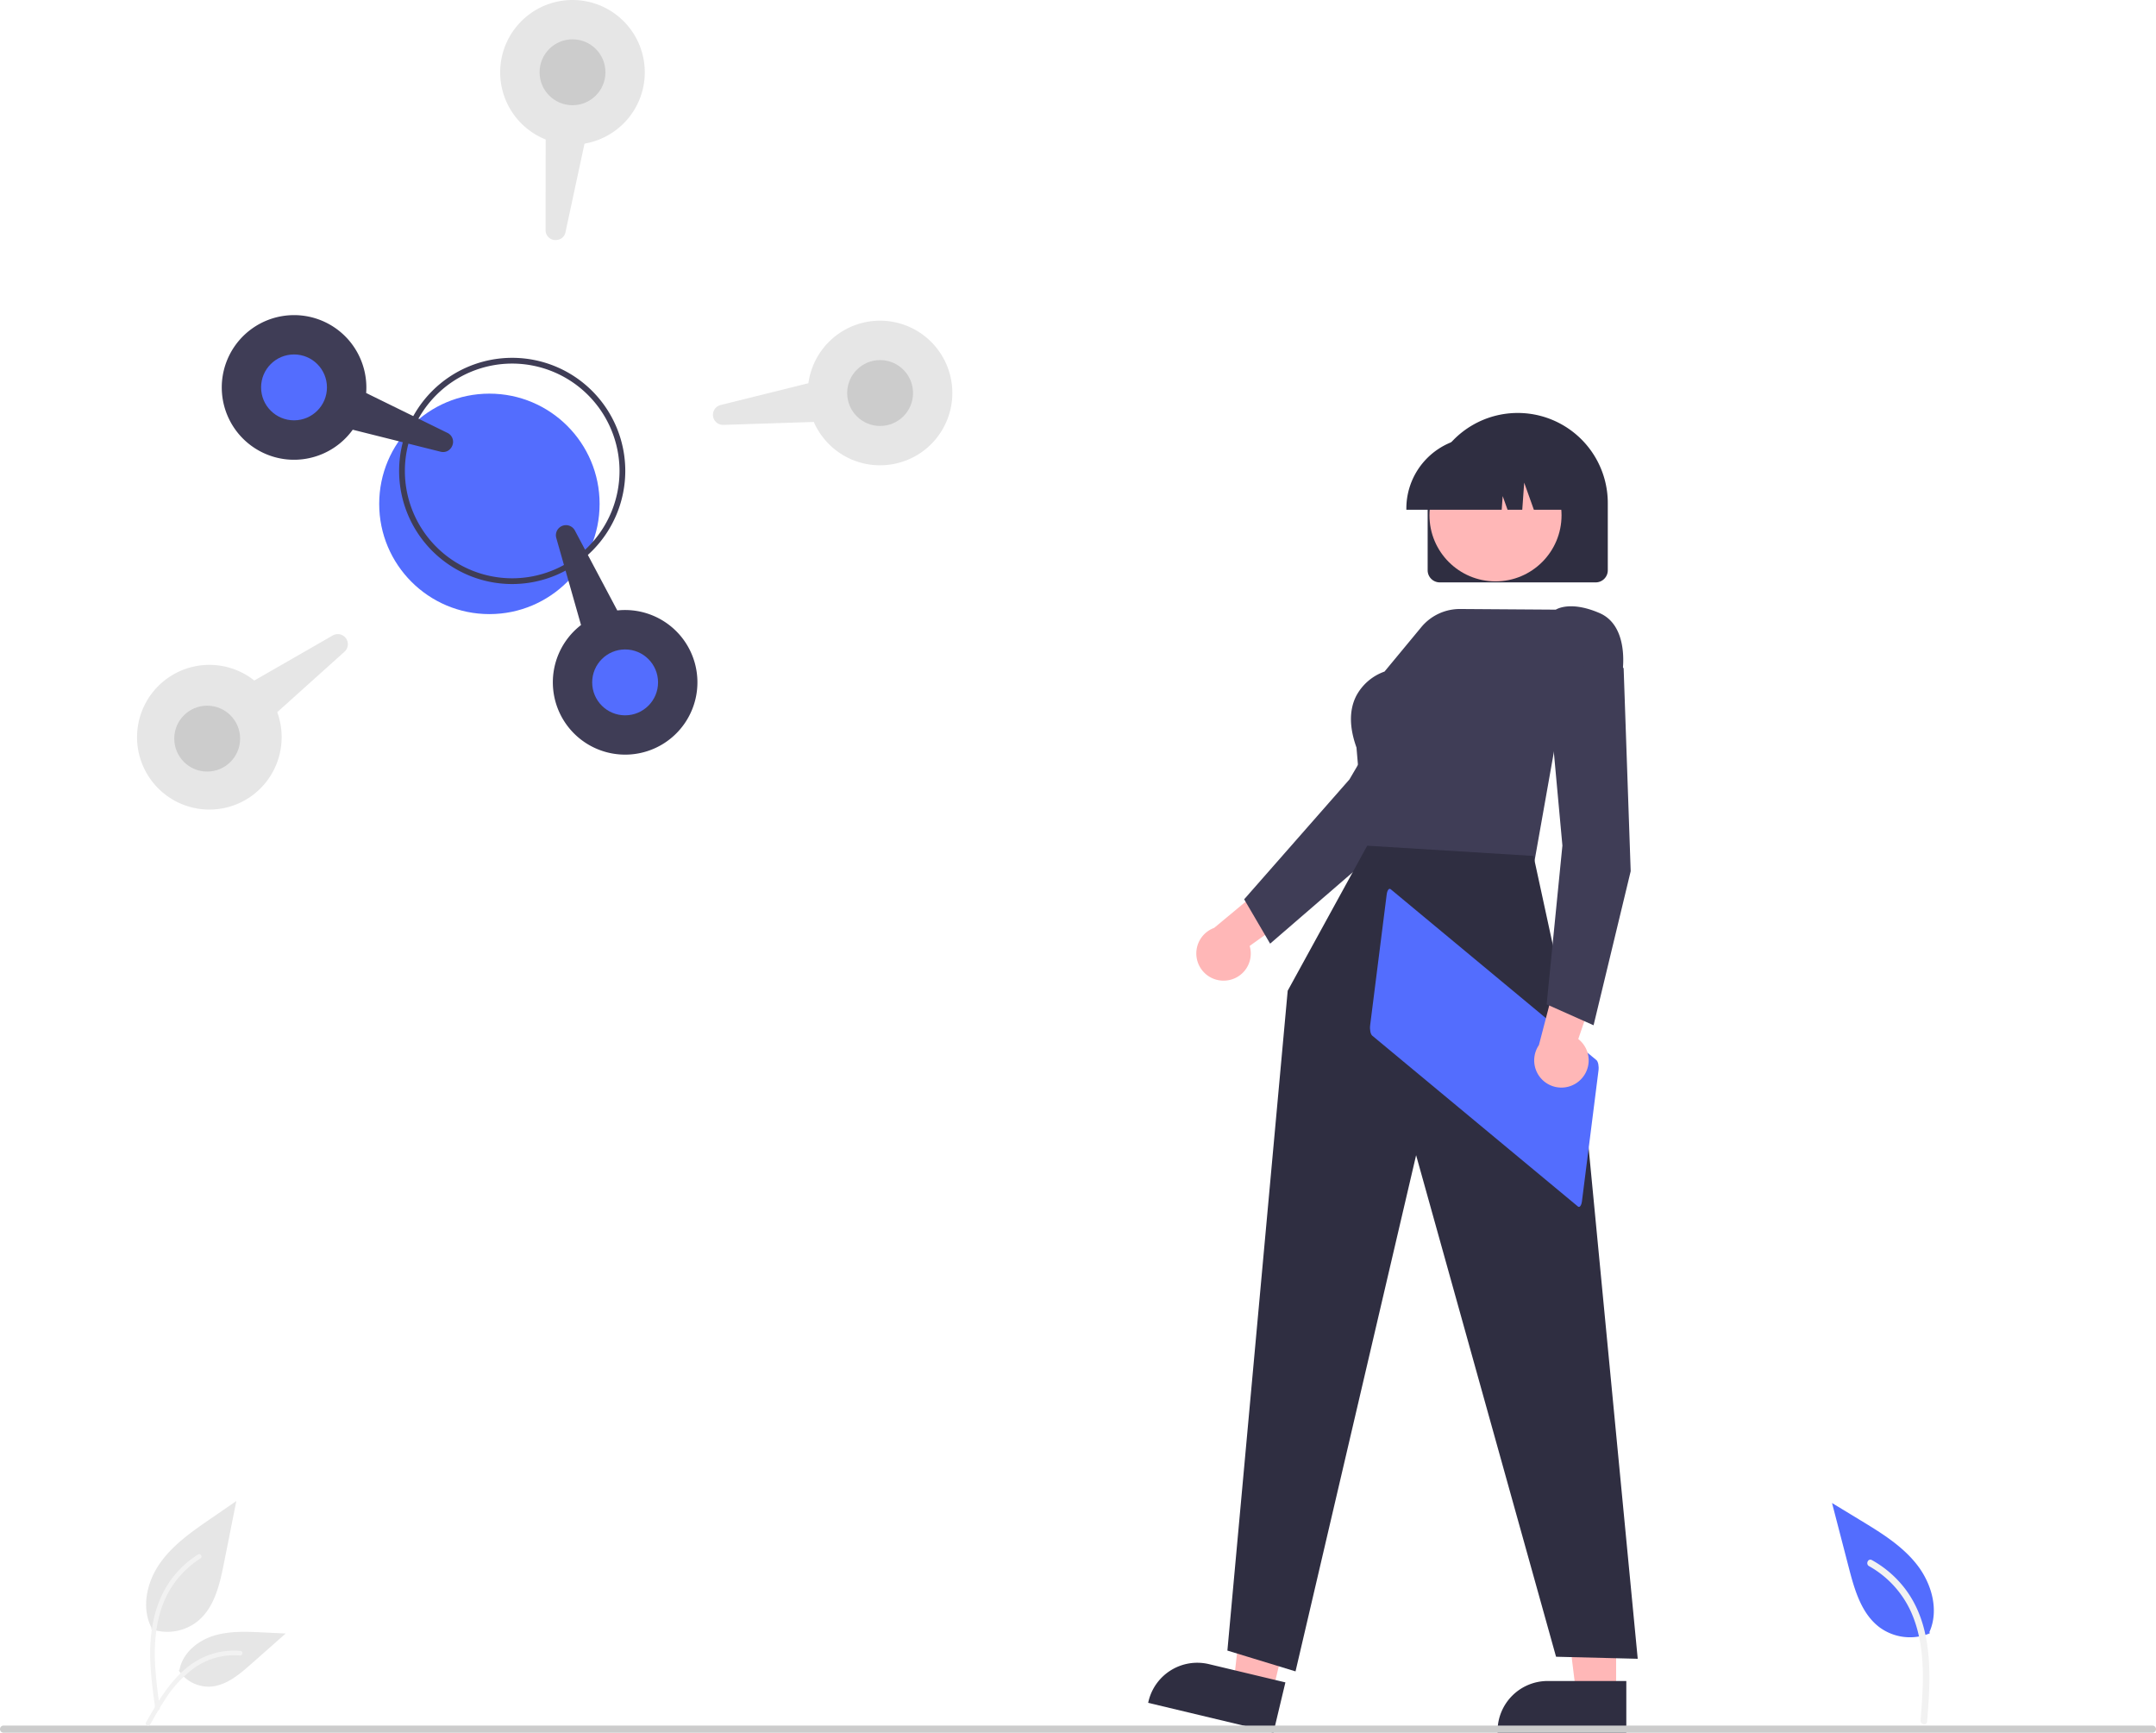 <svg xmlns="http://www.w3.org/2000/svg" xmlns:xlink="http://www.w3.org/1999/xlink" id="currentIllo" width="748.775" height="601.626" class="injected-svg DownloadModal__ImageFile-sc-p17csy-5 iIfSkb grid_media" data-name="Layer 1" viewBox="0 0 748.775 601.626"><g id="b260cf92-2bd5-4fcd-825b-b44be0dc1899" data-name="Group 223"><path id="b843f90d-c4df-4e2f-a156-ce9541eb3b1e-1320" fill="#ffb7b7" d="M651.635,489.618a9.4,9.4,0,0,0,7.986-11.994l27.174-19.41-16.194-6.236-23.322,19.388a9.448,9.448,0,0,0,4.357,18.252Z" data-name="Path 2996" transform="translate(-225.613 -149.187)"/><path id="e3636758-7d48-4a96-a1fa-6d386b1b4589-1321" fill="#3f3d56" d="M666.725,476.834l-9.015-15.4.191-.218,36.372-41.408,28.24-48.159,24.523,3.125.362,7.412-.073.111-38.961,58.567-.041.035Z" data-name="Path 2997" transform="translate(-225.613 -149.187)"/><path id="baa130ed-3ecb-48db-a86e-eda575f38db0-1322" fill="#ffb7b7" d="M786.892,737.369h-13.866l-6.6-53.491h20.468Z" data-name="Path 2998" transform="translate(-225.613 -149.187)"/><path id="abe385ac-4f05-433e-b276-ac8b5ab6f7ce-1323" fill="#2f2e41" d="M790.429,750.812h-44.716v-.566a17.405,17.405,0,0,1,17.4-17.4h27.314Z" data-name="Path 2999" transform="translate(-225.613 -149.187)"/><path id="e36b181c-85ec-4cd2-b637-be2252b66dd9-1324" fill="#ffb7b7" d="M667.539,736.916l-13.489-3.221,6.005-53.561,19.908,4.753Z" data-name="Path 3000" transform="translate(-225.613 -149.187)"/><path id="fb7972ee-a107-4b5f-b003-4984de888e25-1325" fill="#2f2e41" d="M667.857,750.812l-43.494-10.386.131-.55a17.406,17.406,0,0,1,20.971-12.887h0l26.564,6.343Z" data-name="Path 3001" transform="translate(-225.613 -149.187)"/><path id="f21104d9-4c40-4f62-bf09-f78239804bca-1326" fill="#2f2e41" d="M721.436,347.197v-23.344a31.28,31.28,0,0,1,62.561,0v23.344a4.207,4.207,0,0,1-4.2,4.2H725.638A4.207,4.207,0,0,1,721.436,347.197Z" data-name="Path 3002" transform="translate(-225.613 -149.187)"/><circle id="a10709e7-9d95-4087-9d25-b0d1082914a1" cx="519.385" cy="178.924" r="22.934" fill="#ffb7b7" data-name="Ellipse 572"/><path id="a7da3bf7-cbc5-4b77-9456-b3696620f068-1327" fill="#2f2e41" d="M714.037,325.72a24.772,24.772,0,0,1,24.744-24.744h4.669a24.772,24.772,0,0,1,24.744,24.744v.467h-9.867l-3.365-9.423-.673,9.423h-5.1l-1.7-4.754-.34,4.754H714.037Z" data-name="Path 3003" transform="translate(-225.613 -149.187)"/><path id="a50cdc78-563b-4e85-8635-d3be9a4df01e-1328" fill="#3f3d56" d="M758.371,449.152l-58.392-2.222-3.264-38.2c-2.517-6.992-2.558-13-.121-17.844a17.862,17.862,0,0,1,9.861-8.523l12.777-15.432a17.391,17.391,0,0,1,13.5-6.294l33.2.227c.8-.481,5.654-2.948,15.227,1.2,10.383,4.5,7.972,20.134,7.946,20.291l-.024.147-.114.1-22.082,18.6Z" data-name="Path 3004" transform="translate(-225.613 -149.187)"/><path id="f45d581f-fa36-4b94-af9d-9c6c8fbc2b7e-1329" fill="#2f2e41" d="M700.448,442.825l-27.62,50.358-20.941,229.1,23.66,7.226,41.88-179.218,48.6,174.133,28.366.707-19.311-200.95-16.876-77.8Z" data-name="Path 3005" transform="translate(-225.613 -149.187)"/><path id="b2eacdd2-0f38-41e0-9c1d-fed48b17417a-1330" fill="#536dfe" d="M708.607,457.941c-.585-.484-1.212.336-1.4,1.833l-5.745,45.4c-.189,1.5.131,3.1.715,3.591l71.448,59.332c.585.483,1.212-.336,1.4-1.833l5.745-45.4c.189-1.5-.131-3.1-.715-3.59Z" data-name="Path 3006" transform="translate(-225.613 -149.187)"/><path id="eaf2948c-8380-4d0a-863d-b2557c95df9c-1331" fill="#ffb7b7" d="M774.24,524.35a9.4,9.4,0,0,0-.495-14.4l10.783-31.605-16.8,4.364-7.656,29.342a9.448,9.448,0,0,0,14.172,12.3Z" data-name="Path 3011" transform="translate(-225.613 -149.187)"/><path id="aa7e7132-63b7-4cde-9eb8-1c9a5bd8e859-1332" fill="#3f3d56" d="M779.057,505.17l-16.3-7.264,5.476-55.133-5.1-55.594,21.763-11.745,4.611,5.814v.132l2.443,70.3-.013.053Z" data-name="Path 3012" transform="translate(-225.613 -149.187)"/></g><circle id="a104c3ba-2391-4ae4-a2ed-0c7a4ec32b98" cx="169.968" cy="174.95" r="38.273" fill="#536dfe" data-name="Ellipse 574"/><path fill="#3f3d56" d="M403.499,351.973A39.273,39.273,0,1,1,442.772,312.7,39.318,39.318,0,0,1,403.499,351.973Zm0-76.546A37.273,37.273,0,1,0,440.772,312.7,37.315,37.315,0,0,0,403.499,275.427Z" transform="translate(-225.613 -149.187)"/><path fill="#3f3d56" d="M381.321,305.61a3.37,3.37,0,0,1-2.727.408l-30.477-7.627A25.168,25.168,0,0,1,325.47,308.718a25.11,25.11,0,1,1,21.055-41.673,25.215,25.215,0,0,1,6.255,18.598l28.205,13.836a3.417,3.417,0,0,1,1.746,4.344A3.64,3.64,0,0,1,381.321,305.61Z" transform="translate(-225.613 -149.187)"/><circle id="bdea7793-cc89-4ee4-bc41-db390ac25cb6" cx="102.114" cy="134.506" r="11.438" fill="#536dfe" data-name="Ellipse 576"/><path fill="#e6e6e6" d="M420.553,231.974a3.623,3.623,0,0,1-2.334.546,3.417,3.417,0,0,1-3.129-3.483l.028-31.418a25.109,25.109,0,0,1-10.478-38.771A25.109,25.109,0,0,1,445.146,188.491a25.206,25.206,0,0,1-16.532,10.569l-6.602,30.716A3.382,3.382,0,0,1,420.553,231.974Z" transform="translate(-225.613 -149.187)"/><circle id="ac23f470-f1fd-4c0a-b28f-2bfd55c49f5f" cx="198.832" cy="25.093" r="11.438" fill="#ccc" data-name="Ellipse 577"/><path fill="#e6e6e6" d="M544.974,306.671a25.202,25.202,0,0,1-22.484,2.501,25.211,25.211,0,0,1-14.254-13.484l-31.4,1.026a3.5,3.5,0,0,1-.958-6.895l30.489-7.573a25.109,25.109,0,0,1,35.085-19.547,25.113,25.113,0,0,1,3.522,43.973Z" transform="translate(-225.613 -149.187)"/><circle id="aced7de5-95df-4d5e-8d90-342903f1c606" cx="305.659" cy="136.462" r="11.438" fill="#ccc" data-name="Ellipse 578"/><path fill="#3f3d56" d="M456.368,407.174a25.11,25.11,0,0,1-28.966-40.973l-8.591-30.219.481-.137-.481.137a3.5,3.5,0,0,1,6.458-2.597l14.724,27.751a25.17,25.17,0,0,1,22.83,9.918,25.113,25.113,0,0,1-6.374,36.067Z" transform="translate(-225.613 -149.187)"/><circle id="efff25db-6063-46bc-8769-3c9fa49c679b" cx="217.103" cy="236.932" r="11.438" fill="#536dfe" data-name="Ellipse 579"/><path fill="#e6e6e6" d="M311.994,426.236a25.12,25.12,0,1,1,1.942-40.767l27.243-15.646a3.5,3.5,0,0,1,4.083,5.638l-23.366,21.001a25.196,25.196,0,0,1-9.902,29.774Z" transform="translate(-225.613 -149.187)"/><circle id="b7a6057d-d1c4-409a-903f-7471ccbd4961" cx="71.956" cy="256.457" r="11.438" fill="#ccc" data-name="Ellipse 584"/><path id="a964de07-9e14-4299-908e-8aea823fdb33-1333" fill="#ccc" d="M226.86,750.813h746.281a1.247,1.247,0,0,0,0-2.494h-746.281a1.247,1.247,0,0,0,0,2.494Z" data-name="Path 2960" transform="translate(-225.613 -149.187)"/><g id="b2bc0a60-0311-4cde-abcb-a5800f320ca8" data-name="Group 58"><path id="be932d9d-31a5-4040-8d3a-b30c81a41453-1334" fill="#e6e6e6" d="M278.145,714.819a16.868,16.868,0,0,0,16.29-2.87c5.706-4.789,7.494-12.678,8.95-19.984l4.305-21.608-9.013,6.206c-6.482,4.463-13.11,9.069-17.6,15.534s-6.447,15.289-2.841,22.285" data-name="Path 438" transform="translate(-225.613 -149.187)"/><path id="bf6519ca-44fa-4a1e-8245-55bfa3a5f4dd-1335" fill="#f2f2f2" d="M279.536,742.483c-1.135-8.265-2.3-16.636-1.505-24.99.707-7.419,2.97-14.665,7.578-20.607a34.281,34.281,0,0,1,8.795-7.97c.879-.555,1.689.839.813,1.391a32.589,32.589,0,0,0-12.89,15.555c-2.806,7.138-3.257,14.919-2.773,22.5.292,4.586.912,9.141,1.537,13.691a.835.835,0,0,1-.563.991.811.811,0,0,1-.991-.563Z" data-name="Path 439" transform="translate(-225.613 -149.187)"/><path id="bc5fe27d-4a3b-42f9-a167-72a86e254dcc-1336" fill="#e6e6e6" d="M287.702,729.22a12.417,12.417,0,0,0,10.82,5.584c5.477-.26,10.043-4.083,14.154-7.712l12.158-10.734-8.046-.385c-5.786-.277-11.722-.535-17.234,1.249s-10.594,6.079-11.6,11.784" data-name="Path 442" transform="translate(-225.613 -149.187)"/><path id="f74e8047-25f3-41ff-822a-fe23ad51caa4-1337" fill="#f2f2f2" d="M276.329,747.234c5.461-9.664,11.8-20.4,23.115-23.836a25.792,25.792,0,0,1,9.723-1c1.032.089.775,1.68-.256,1.591a23.963,23.963,0,0,0-15.516,4.1,40.329,40.329,0,0,0-10.664,11.508c-1.766,2.689-3.348,5.492-4.93,8.292C277.296,748.785,275.818,748.139,276.329,747.234Z" data-name="Path 443" transform="translate(-225.613 -149.187)"/></g><g id="b2aed082-565e-46c2-a27d-03e098432d58" data-name="Group 222"><path id="b9bce9a2-00ae-4a65-ae59-7035543b092c-1338" fill="#536dfe" d="M895.833,716.289a17.875,17.875,0,0,1-17.408-2.045c-6.327-4.719-8.699-12.957-10.684-20.595L861.874,671.051l9.913,6.018c7.13,4.326,14.42,8.797,19.56,15.365s7.75,15.783,4.359,23.401" data-name="Path 2961" transform="translate(-225.613 -149.187)"/><path id="bdcddb59-4389-453b-946d-a62e607fd832-1339" fill="#f2f2f2" d="M894.905,746.94c1.261-15.929,2.347-33.845-8.398-47.053a37.131,37.131,0,0,0-10.795-9.024c-1.304-.725-2.276,1.381-.975,2.106a34.495,34.495,0,0,1,15.211,17.388c2.826,7.077,3.556,14.757,3.463,22.318-.057,4.631-.426,9.249-.788,13.866C892.503,748.013,894.788,748.429,894.905,746.94Z" data-name="Path 2962" transform="translate(-225.613 -149.187)"/></g></svg>
